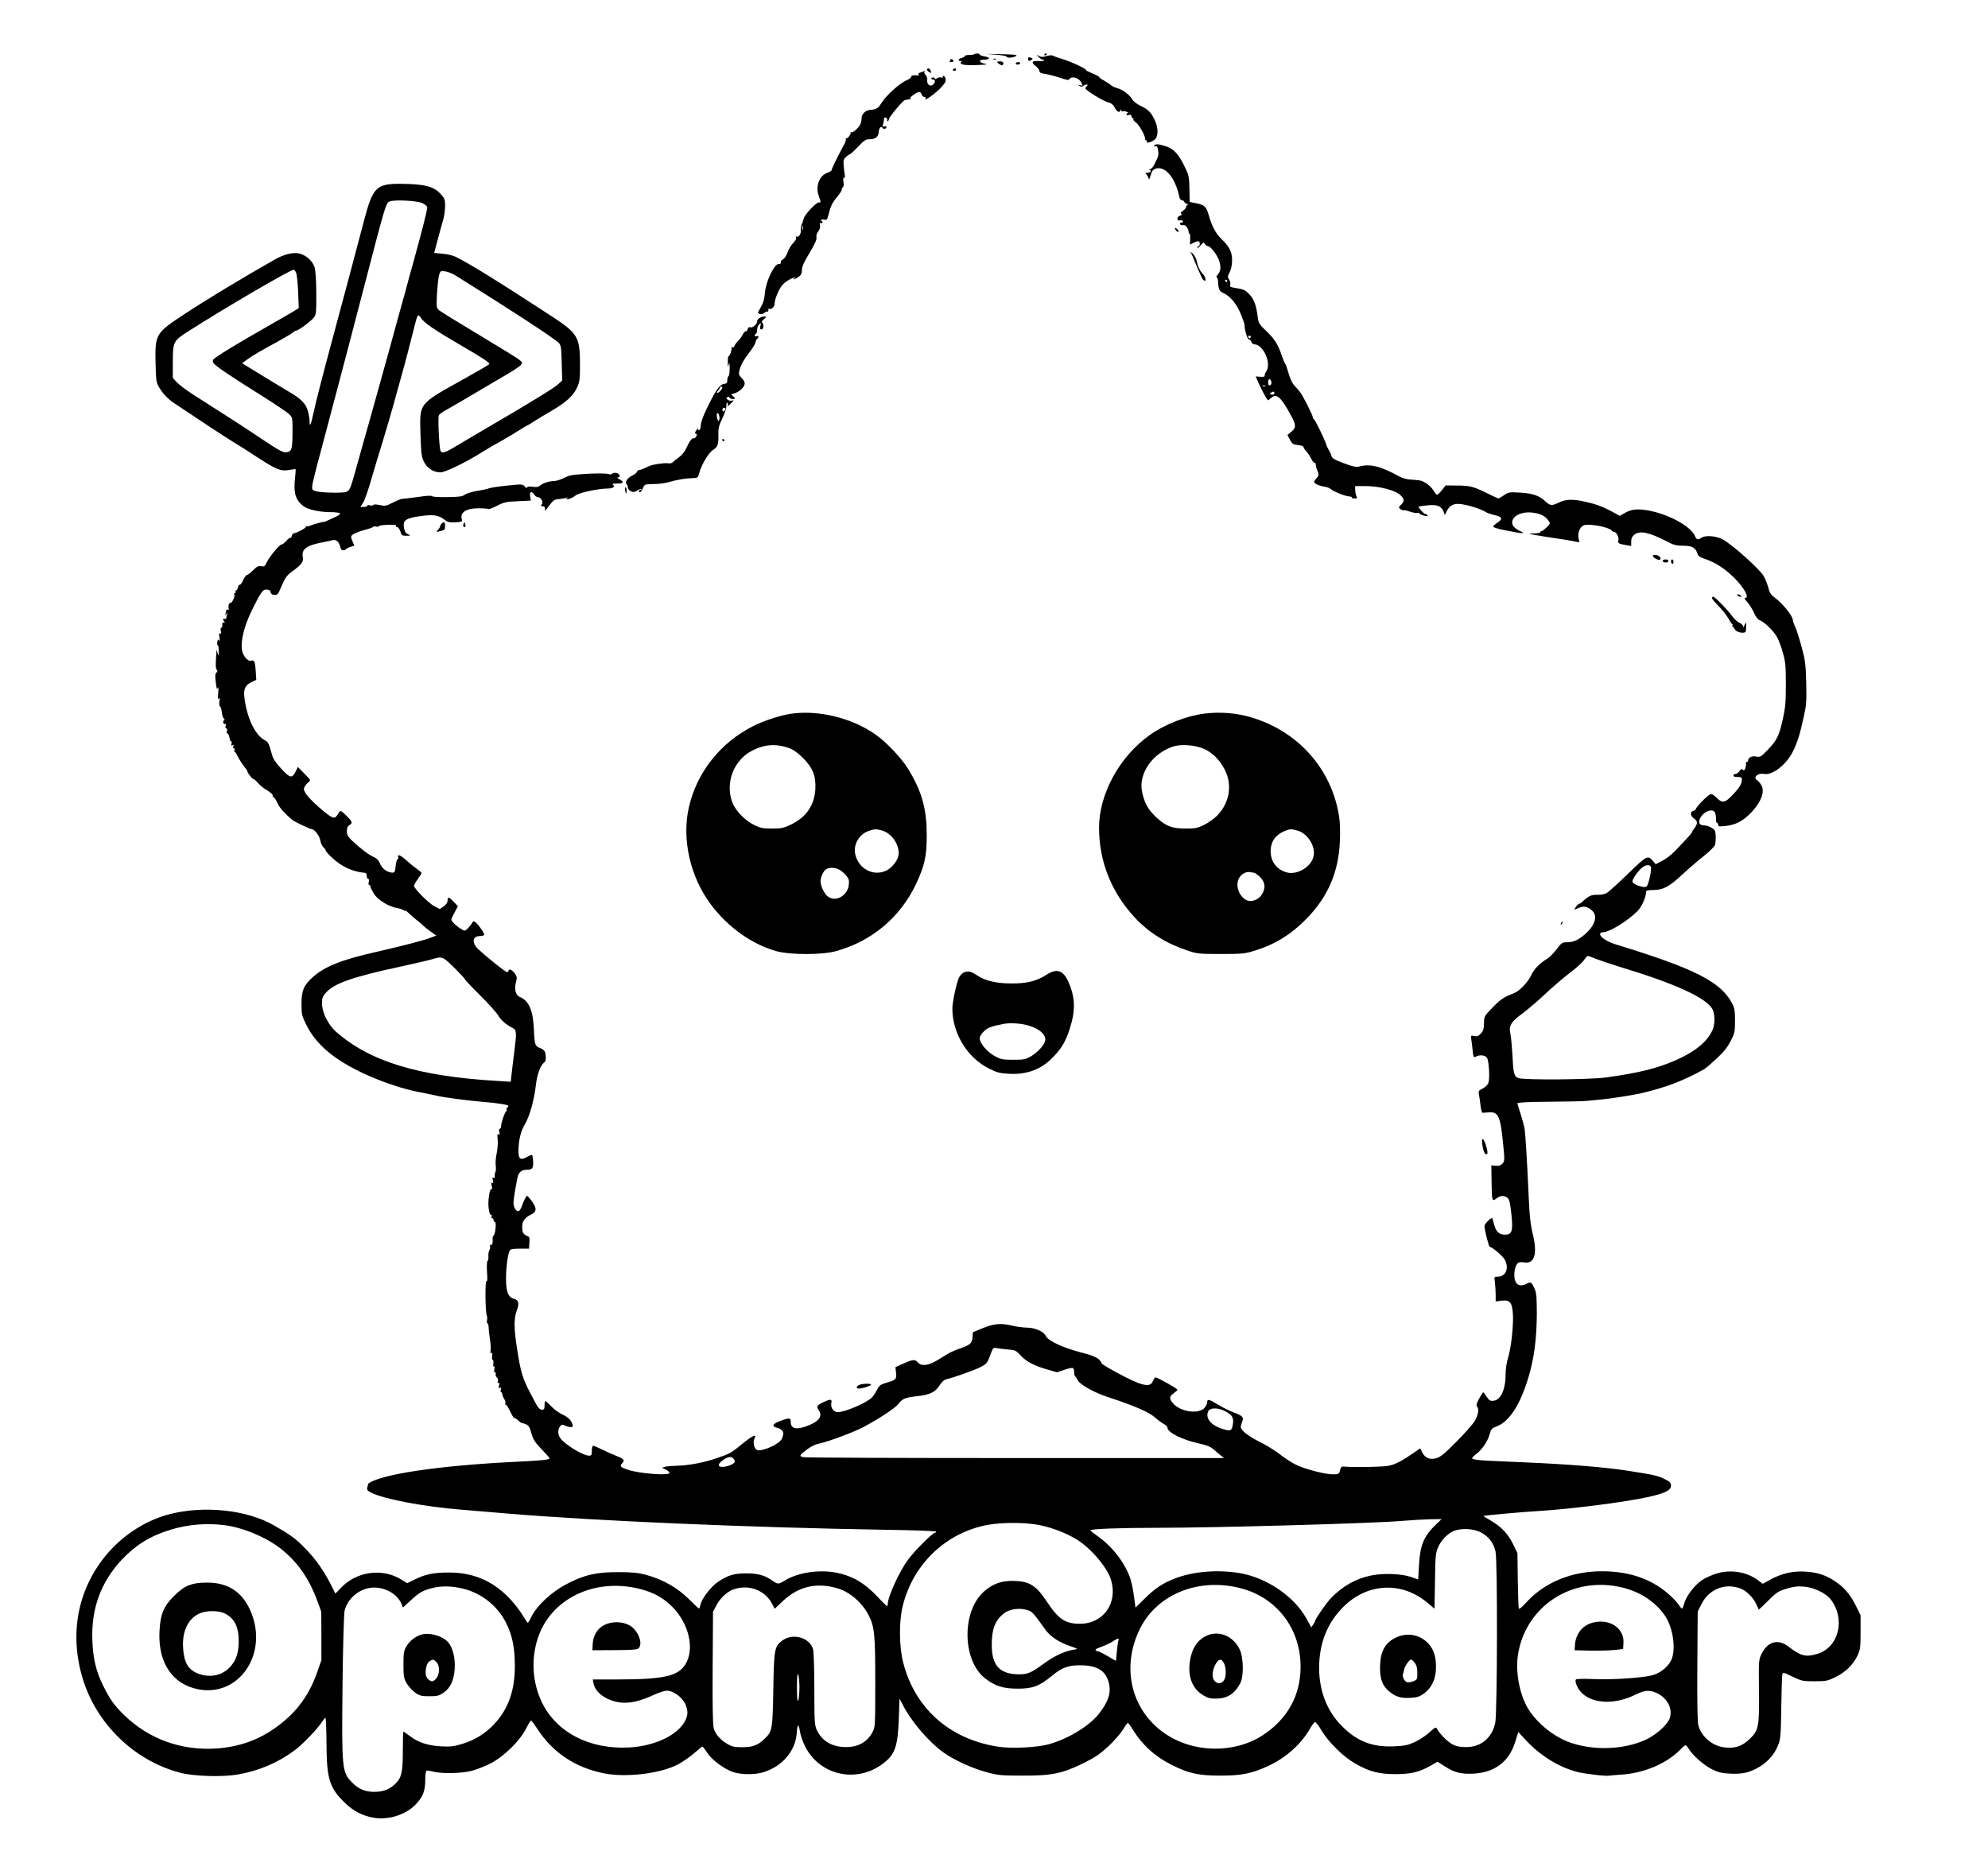 <?xml version="1.0" standalone="no"?>
<!DOCTYPE svg PUBLIC "-//W3C//DTD SVG 20010904//EN"
 "http://www.w3.org/TR/2001/REC-SVG-20010904/DTD/svg10.dtd">
<svg version="1.0" xmlns="http://www.w3.org/2000/svg"
 width="1599pt" height="1489pt" viewBox="0 0 1599 1489"
 preserveAspectRatio="xMidYMid meet">

<g transform="translate(0,1489) scale(0.1,-0.1)"
fill="#000000" stroke="none">
<path d="M7837 14454 c-3 -3 -22 -6 -41 -6 -20 0 -36 -4 -36 -9 0 -5 -11 -11
-25 -15 -29 -7 -34 -24 -7 -25 10 0 12 -3 5 -6 -10 -4 -10 -7 0 -17 8 -8 40
-11 97 -10 108 3 122 5 86 13 -44 9 -45 31 -2 31 50 0 55 18 6 26 -22 4 -40
10 -40 15 0 10 -33 12 -43 3z"/>
<path d="M7999 14451 c59 -4 96 -11 98 -18 4 -12 60 -7 76 7 11 10 -3 11 -143
15 -112 2 -115 2 -31 -4z"/>
<path d="M8400 14449 c0 -5 5 -7 10 -4 6 3 10 8 10 11 0 2 -4 4 -10 4 -5 0
-10 -5 -10 -11z"/>
<path d="M8354 14431 c11 -11 26 -21 34 -21 9 0 12 -3 8 -7 -4 -4 -24 -6 -45
-4 -51 3 -59 -12 -21 -40 16 -13 30 -30 30 -40 0 -12 12 -19 48 -24 26 -4 78
-17 116 -30 60 -20 71 -22 80 -9 18 24 74 7 92 -28 15 -29 15 -30 -8 -23 -21
5 -21 5 -5 -6 14 -8 22 -8 30 0 6 6 18 11 26 11 12 0 12 -3 3 -12 -7 -7 -12
-15 -12 -19 0 -14 142 -102 180 -111 28 -7 43 -19 56 -44 19 -35 38 -44 47
-21 4 9 6 9 6 -1 1 -7 5 -11 10 -8 5 4 20 2 33 -3 12 -6 17 -10 11 -10 -7 -1
-13 -6 -13 -12 0 -6 9 -8 20 -4 14 5 20 2 20 -9 0 -9 5 -16 11 -16 5 0 8 -4 5
-9 -3 -5 5 -16 19 -25 25 -17 75 -103 75 -131 0 -8 5 -15 11 -15 5 0 7 -5 4
-10 -12 -19 49 1 68 22 26 30 22 99 -9 160 -30 59 -50 78 -115 109 -26 13 -54
35 -63 51 -22 37 -76 77 -120 89 -19 5 -41 15 -48 22 -7 7 -32 24 -55 37 -24
13 -43 27 -43 31 0 4 -25 17 -55 29 -31 13 -54 25 -51 27 8 8 -125 70 -189 88
-33 10 -64 21 -70 24 -12 9 -31 8 -69 -3 -20 -6 -36 -5 -50 4 -21 13 -21 13
-2 -9z"/>
<path d="M8270 14415 c0 -17 9 -19 28 -6 11 7 10 10 -3 15 -23 9 -25 8 -25 -9z"/>
<path d="M7645 14411 c3 -5 -1 -12 -7 -14 -7 -3 -3 -6 10 -6 25 -1 30 14 6 23
-8 3 -13 2 -9 -3z"/>
<path d="M7988 14413 c6 -2 18 -2 25 0 6 3 1 5 -13 5 -14 0 -19 -2 -12 -5z"/>
<path d="M8020 14393 c0 -9 34 -32 41 -28 19 12 9 33 -16 31 -14 0 -25 -2 -25
-3z"/>
<path d="M8170 14380 c0 -5 6 -10 14 -10 8 0 18 5 21 10 3 6 -3 10 -14 10 -12
0 -21 -4 -21 -10z"/>
<path d="M7456 14332 c-2 -4 4 -13 15 -20 21 -13 22 -12 13 12 -7 17 -20 21
-28 8z"/>
<path d="M7665 14330 c-3 -5 1 -10 9 -10 9 0 16 5 16 10 0 6 -4 10 -9 10 -6 0
-13 -4 -16 -10z"/>
<path d="M7406 14308 c-20 -7 -25 -13 -15 -19 8 -4 -2 -6 -24 -5 -26 2 -37 -1
-37 -10 0 -8 -16 -21 -36 -29 -58 -24 -166 -122 -206 -186 -24 -40 -41 -50
-89 -53 -38 -3 -69 -33 -69 -68 0 -16 -5 -39 -12 -51 -15 -29 -60 -67 -70 -61
-5 3 -7 2 -6 -3 5 -13 -28 -53 -37 -45 -5 4 -5 2 -2 -4 3 -6 -1 -24 -10 -40
-50 -91 -103 -199 -103 -210 0 -7 -16 -18 -35 -24 -63 -21 -97 -106 -71 -181
19 -53 20 -62 4 -57 -18 6 -116 -97 -123 -129 -4 -15 -11 -37 -17 -49 -5 -12
-8 -32 -7 -46 4 -28 -18 -61 -34 -51 -6 4 -8 0 -4 -9 3 -10 -6 -26 -23 -43
-16 -15 -37 -50 -46 -76 -10 -28 -26 -51 -36 -55 -10 -3 -18 -14 -18 -24 0
-12 -5 -17 -13 -14 -33 12 -105 -131 -114 -228 -4 -53 -14 -85 -34 -120 -27
-46 -27 -47 -8 -53 12 -4 27 -1 38 9 10 9 21 13 24 9 4 -3 7 2 7 12 0 10 3 15
6 12 13 -13 44 14 44 38 0 39 37 126 67 157 28 30 92 63 101 53 3 -3 -1 -5 -8
-5 -7 0 -11 -3 -7 -6 3 -3 20 4 36 16 25 17 31 29 31 58 0 27 16 63 61 137 43
72 59 107 56 125 -3 15 2 34 15 49 12 17 17 33 13 49 -3 14 -2 21 4 18 5 -4
12 -2 16 4 3 5 1 10 -5 10 -6 0 -9 4 -6 9 3 5 15 7 26 4 12 -3 22 0 24 8 3 8
12 39 20 70 10 36 30 72 56 101 22 26 40 53 40 61 0 9 5 19 10 22 6 4 8 21 4
41 -4 22 -2 34 5 34 7 0 9 9 6 23 -3 12 -7 45 -9 73 -4 45 -1 54 20 73 13 11
27 21 31 21 4 0 33 27 65 60 50 53 61 60 96 60 43 0 68 20 70 59 1 32 20 51
31 32 5 -7 14 -10 20 -7 17 11 13 26 -6 19 -13 -5 -15 -2 -10 18 4 13 7 32 7
41 0 12 5 15 16 11 8 -3 13 -12 10 -20 -3 -8 -1 -11 4 -8 6 3 10 11 10 17 0
15 108 145 126 152 9 3 25 6 37 7 12 0 16 3 9 6 -14 5 50 53 72 53 8 0 16 -9
19 -20 3 -11 13 -20 22 -20 9 0 13 -4 10 -10 -22 -36 86 42 133 96 25 28 32
43 27 61 -3 13 -10 23 -16 23 -6 0 -8 -4 -5 -9 4 -5 -3 -7 -14 -4 -11 3 -27 0
-35 -7 -8 -7 -15 -8 -15 -3 0 5 -7 10 -15 10 -8 0 -15 -4 -15 -9 0 -4 7 -8 15
-8 20 0 19 -24 -1 -41 -23 -19 -50 1 -46 35 2 14 -4 33 -12 42 -9 8 -14 20
-11 25 4 5 5 9 3 8 -2 0 -16 -5 -32 -11z m-949 -1265 c-3 -10 -5 -4 -5 12 0
17 2 24 5 18 2 -7 2 -21 0 -30z"/>
<path d="M9284 13718 c-5 -7 -2 -9 9 -5 12 4 17 -3 22 -33 4 -21 2 -46 -3 -56
-5 -11 -17 -36 -27 -56 -10 -21 -25 -38 -34 -39 -11 0 -12 -2 -3 -6 18 -7 4
-23 -21 -23 -13 0 -17 -3 -11 -8 6 -4 14 -16 19 -27 l8 -20 7 20 c4 11 10 30
15 42 4 13 19 24 36 28 76 17 153 -78 184 -227 3 -16 12 -28 21 -28 8 0 17 -7
20 -15 4 -8 14 -15 23 -16 10 0 11 -2 4 -6 -7 -2 -13 -11 -13 -19 0 -7 -12
-21 -26 -30 -17 -12 -21 -19 -13 -24 8 -5 5 -10 -10 -15 -27 -8 -29 -45 -2
-38 10 3 22 0 25 -6 4 -6 0 -11 -8 -11 -9 0 -16 -4 -16 -10 0 -9 15 -14 34
-11 12 2 35 -31 36 -51 0 -10 3 -18 8 -18 4 0 6 -20 5 -44 l-2 -44 27 14 c37
19 52 18 52 -6 0 -11 -4 -20 -10 -20 -5 0 -10 -6 -10 -12 1 -7 12 1 26 17 22
27 26 28 35 13 5 -10 16 -18 24 -18 23 0 82 -79 94 -127 13 -48 8 -78 -17
-105 -8 -10 -11 -18 -6 -18 5 0 10 -15 11 -32 3 -67 9 -80 44 -96 54 -25 104
-85 138 -166 17 -41 31 -81 31 -90 0 -40 23 -116 35 -116 8 0 17 -9 20 -20 3
-11 14 -20 24 -20 72 0 140 -154 96 -217 -9 -12 -14 -28 -13 -34 2 -9 -9 -12
-35 -10 l-37 3 25 -58 c21 -47 57 -115 72 -133 2 -3 14 6 27 18 42 39 78 8
153 -129 49 -89 50 -109 11 -142 l-33 -27 20 -38 c18 -34 25 -39 65 -43 25 -3
44 -9 44 -15 -1 -5 8 -19 19 -31 11 -11 30 -39 42 -62 12 -23 25 -39 29 -35 3
3 7 0 8 -8 2 -24 5 -33 17 -63 10 -25 9 -32 -9 -51 -11 -12 -20 -26 -20 -31 0
-14 37 -31 82 -39 21 -3 43 -11 50 -18 19 -19 115 -58 147 -60 16 -1 27 -5 24
-9 -2 -5 7 -8 22 -8 22 0 24 3 15 19 -5 11 -10 33 -10 50 l0 31 79 0 c116 0
246 -34 286 -74 31 -31 32 -48 7 -73 -24 -24 -25 -26 -7 -39 10 -7 21 -11 25
-9 5 3 27 -2 51 -11 24 -8 52 -13 62 -10 9 2 15 1 13 -3 -3 -4 13 -12 35 -18
33 -9 37 -8 28 4 -7 7 -14 11 -17 9 -4 -5 -52 47 -52 57 0 3 32 8 70 12 80 8
113 -5 131 -52 l10 -26 17 34 c23 45 56 61 112 54 58 -7 163 -40 195 -61 13
-9 48 -21 77 -28 62 -13 68 -31 21 -61 -18 -11 -32 -25 -33 -31 0 -6 39 -19
88 -28 158 -32 183 -33 119 -3 -113 54 -37 158 104 144 66 -7 104 -25 132 -63
18 -24 18 -25 -14 -57 -18 -17 -36 -31 -41 -30 -4 2 -8 -2 -8 -7 0 -6 -21 -10
-47 -11 -27 0 -43 -2 -38 -5 8 -3 220 -37 305 -49 14 -2 40 -7 59 -11 l34 -7
-7 36 c-8 45 14 94 48 103 48 12 196 -17 217 -42 6 -8 17 -14 24 -14 17 0 39
-45 32 -69 -5 -22 1 -25 66 -37 l37 -6 0 35 c0 27 7 41 27 57 44 34 119 18
267 -59 49 -26 71 -31 126 -31 71 0 99 -16 114 -67 4 -14 21 -26 44 -34 81
-26 141 -61 214 -123 98 -85 169 -196 124 -196 -9 0 -2 -12 17 -32 16 -18 41
-57 54 -86 15 -34 31 -56 48 -62 37 -14 111 -86 138 -135 13 -23 35 -80 47
-126 21 -73 24 -107 24 -254 0 -140 -4 -188 -23 -273 -30 -138 -48 -176 -120
-251 -58 -60 -63 -63 -96 -57 -35 7 -65 -8 -65 -33 0 -6 -5 -11 -11 -11 -6 0
-9 -6 -6 -12 2 -7 0 -24 -5 -37 -6 -19 -11 -22 -20 -13 -9 9 -16 6 -27 -11 -9
-12 -22 -22 -30 -22 -8 0 -16 -6 -18 -12 -3 -9 7 -13 31 -13 29 0 36 -4 36
-19 0 -36 -17 -65 -72 -123 -63 -68 -85 -72 -132 -25 -24 25 -38 32 -52 26
-22 -8 -114 -103 -114 -117 0 -5 -9 -12 -20 -15 -28 -7 -25 -41 5 -61 30 -20
31 -42 5 -76 -11 -14 -20 -28 -20 -33 0 -7 -37 -48 -137 -152 -28 -30 -75 -66
-104 -80 l-52 -27 -21 25 c-43 50 -48 47 -203 -103 -79 -77 -157 -147 -172
-155 -16 -8 -46 -14 -67 -13 -57 1 -75 -7 -130 -59 -7 -7 -17 -13 -22 -13 -5
0 -17 -11 -26 -24 l-16 -25 37 15 c42 18 69 13 106 -19 54 -45 25 -130 -70
-205 -49 -39 -83 -52 -132 -52 -35 0 -43 -5 -80 -55 -23 -30 -54 -63 -69 -72
-69 -43 -112 -86 -135 -136 -28 -59 -95 -130 -141 -147 -80 -31 -106 -48 -170
-114 -68 -70 -69 -72 -70 -128 -1 -45 -6 -62 -26 -83 -19 -20 -30 -24 -53 -19
-27 6 -28 5 -23 -28 3 -18 8 -59 11 -90 6 -53 8 -57 25 -48 33 18 78 12 91
-11 16 -31 23 -169 10 -202 -6 -15 -26 -34 -46 -44 -33 -16 -35 -19 -29 -52 4
-20 10 -61 13 -91 5 -36 11 -54 19 -52 7 1 31 3 54 4 71 3 87 -35 109 -264 12
-120 11 -129 -6 -148 -13 -15 -29 -20 -54 -18 l-36 3 2 -129 c2 -158 4 -164
39 -137 31 24 61 26 88 6 15 -12 22 -37 31 -120 17 -150 8 -179 -56 -177 -41
1 -67 26 -80 76 -6 23 -13 47 -15 54 -5 16 -64 -42 -64 -61 0 -31 35 -167 42
-167 19 0 104 -73 121 -103 37 -68 9 -137 -56 -137 -30 0 -30 0 -23 -46 3 -26
6 -71 6 -100 l0 -53 48 6 c68 8 85 -14 91 -115 4 -95 -15 -268 -40 -347 -11
-34 -19 -90 -19 -130 0 -123 -39 -207 -97 -213 -27 -3 -36 2 -55 32 -13 20
-25 36 -28 36 -3 0 -18 -23 -33 -51 -20 -37 -25 -55 -18 -62 20 -20 11 -72
-20 -122 -17 -27 -84 -102 -148 -166 -89 -90 -125 -120 -157 -129 -52 -16 -92
1 -115 47 l-16 32 -49 -34 c-97 -67 -150 -95 -204 -106 -48 -10 -274 -14 -354
-7 -26 3 -31 -1 -38 -30 -8 -31 -11 -32 -57 -32 -67 0 -230 43 -303 80 -33 17
-92 55 -129 85 -38 29 -106 71 -151 93 -95 47 -158 95 -158 122 0 11 5 30 11
44 16 34 3 48 -69 74 -31 12 -87 39 -124 62 -75 45 -88 48 -88 21 0 -10 -9
-30 -20 -44 -44 -56 -195 -36 -255 34 -32 39 -32 54 5 81 17 12 30 25 30 29 0
9 -161 99 -176 99 -5 0 -15 -13 -21 -30 -21 -56 -90 -40 -286 66 -67 36 -124
70 -126 76 -14 39 -51 59 -164 88 -145 37 -267 94 -285 132 -17 37 -86 68
-153 68 -30 1 -81 7 -114 15 -93 23 -149 18 -240 -19 l-80 -33 -3 -41 c-4 -49
-18 -61 -107 -92 -32 -11 -72 -29 -89 -39 -17 -10 -58 -35 -90 -55 -70 -42
-126 -48 -153 -16 -23 27 -42 25 -117 -9 l-64 -29 5 -44 c6 -52 -1 -60 -77
-81 -47 -14 -58 -22 -74 -54 -11 -21 -29 -49 -40 -62 -39 -43 -215 -120 -278
-121 -32 0 -58 36 -52 70 8 36 -3 38 -62 11 -52 -24 -59 -35 -40 -63 37 -52 2
-96 -103 -133 -81 -28 -121 -16 -121 37 0 34 -11 35 -85 7 -60 -22 -71 -43
-28 -54 53 -13 65 -38 41 -90 -18 -41 -156 -103 -197 -90 -25 8 -38 64 -22 94
21 39 -15 24 -95 -41 -93 -76 -102 -82 -209 -118 -99 -35 -231 -60 -324 -61
-36 -1 -77 -4 -91 -8 l-25 -7 33 -18 c18 -9 30 -21 27 -26 -13 -22 -245 -3
-333 26 -62 21 -69 29 -48 53 24 26 17 34 -51 61 -32 13 -84 36 -115 52 -32
15 -62 28 -68 28 -5 0 -10 -18 -10 -40 0 -35 -3 -40 -22 -40 -50 1 -196 90
-232 142 -20 28 -21 68 -2 93 12 17 17 18 40 7 15 -7 36 -12 47 -12 16 0 19 4
13 23 -10 34 -34 56 -82 79 -24 11 -64 39 -87 64 -24 24 -46 44 -49 44 -3 0
-6 -16 -6 -35 0 -28 -4 -35 -19 -35 -25 0 -31 9 -95 132 -63 120 -78 168 -108
363 -25 157 -25 240 -2 301 22 59 16 86 -22 96 -47 12 -64 56 -64 164 0 90 15
199 30 225 7 10 29 14 82 14 l73 0 3 48 c3 42 1 48 -21 56 -28 11 -37 29 -37
75 0 41 23 72 68 94 49 23 52 50 11 107 -18 25 -36 45 -40 45 -7 0 -32 -50
-43 -87 -4 -11 -13 -26 -20 -33 -19 -15 -46 23 -46 65 0 26 20 148 35 212 8
33 33 53 68 53 50 0 58 11 55 68 -2 29 -6 52 -11 52 -4 0 -24 -9 -44 -20 -47
-25 -63 -13 -63 49 0 84 19 164 50 214 38 61 76 194 90 317 10 90 39 166 70
185 11 7 13 48 4 81 -3 12 -20 26 -39 33 -41 14 -45 25 -50 138 -6 163 -39
242 -114 273 -34 14 -47 64 -30 123 9 32 7 42 -11 67 -21 29 -50 41 -50 20 0
-5 -6 -10 -12 -10 -13 0 -161 119 -231 184 -55 53 -48 106 14 106 15 0 30 4
33 9 6 9 -40 77 -68 101 -16 12 -19 12 -29 -5 -6 -11 -21 -30 -34 -43 -23 -23
-24 -23 -54 -5 -37 21 -79 62 -79 76 0 5 12 31 27 58 l26 49 -33 35 c-40 41
-50 43 -50 11 0 -16 -11 -32 -31 -47 l-32 -22 -44 23 c-46 25 -163 142 -163
164 0 7 14 32 30 54 17 23 30 45 30 49 0 5 -17 19 -37 33 -20 14 -57 44 -82
67 -46 42 -78 56 -68 29 3 -8 1 -16 -5 -18 -6 -2 -13 -27 -16 -56 -4 -43 -8
-52 -24 -52 -41 0 -83 30 -100 70 -12 29 -27 45 -51 55 -37 15 -112 72 -176
133 -33 32 -41 46 -41 75 0 26 6 41 20 49 29 18 25 29 -26 78 -37 37 -47 42
-54 30 -28 -48 -37 -54 -61 -43 -40 18 -178 141 -205 183 -22 33 -24 41 -13
62 7 13 21 29 32 37 18 13 16 16 -34 67 l-53 54 -16 -32 c-30 -62 -45 -60
-116 16 -43 46 -67 81 -75 110 -27 97 -31 107 -59 121 -79 41 -146 183 -165
350 -7 63 9 94 58 118 l38 18 -4 68 c-5 79 -12 94 -36 86 -28 -8 -68 39 -75
88 -11 74 18 190 79 316 74 151 90 172 123 168 15 -2 27 -8 27 -13 0 -19 15
-31 36 -30 22 1 26 6 49 61 31 73 47 97 85 124 84 62 97 79 90 122 -11 63 34
94 174 119 26 5 55 11 67 15 26 8 53 -16 61 -56 4 -19 11 -27 24 -26 10 1 19
4 19 7 0 3 16 12 35 19 l35 12 -16 37 c-14 35 -14 38 5 53 11 9 52 24 90 35
39 10 71 21 71 25 0 4 12 6 26 3 14 -3 23 -1 21 3 -3 5 29 9 70 11 50 2 73 -1
68 -8 -3 -5 0 -10 9 -10 8 0 20 -16 26 -35 10 -32 15 -35 48 -35 36 0 37 1 12
13 -18 9 -27 24 -31 52 -10 61 15 78 147 95 98 12 134 5 188 -37 17 -14 36
-17 80 -15 51 4 56 6 51 23 -18 57 34 91 137 90 38 0 73 -3 77 -6 5 -2 36 9
70 27 54 28 73 32 166 36 l105 5 -6 33 c-7 39 13 47 34 14 7 -11 20 -20 30
-20 24 0 45 -43 29 -59 -11 -11 -10 -12 16 -15 6 -1 11 -10 10 -21 -1 -17 3
-15 20 9 49 65 53 68 93 71 21 2 48 6 59 10 16 6 17 5 5 -4 -12 -9 -9 -10 15
-5 17 4 40 16 53 27 23 22 179 56 259 57 44 0 65 16 42 31 -9 6 3 9 34 9 53 0
60 12 20 34 -20 11 -23 15 -11 16 23 0 13 27 -13 35 -11 4 -26 1 -34 -5 -8 -6
-19 -9 -26 -5 -13 8 -111 9 -214 1 -95 -7 -103 -9 -155 -34 -25 -12 -59 -22
-76 -22 -38 0 -94 -19 -113 -38 -10 -10 -27 -12 -58 -8 -29 4 -43 2 -43 -6 0
-7 -8 -3 -19 8 -18 20 -23 20 -137 8 -66 -6 -132 -16 -149 -22 -16 -6 -63 -16
-102 -22 -40 -7 -83 -20 -95 -30 -19 -14 -45 -18 -140 -19 -64 -1 -119 2 -122
7 -3 5 -31 5 -63 1 -32 -5 -83 -11 -113 -15 -30 -3 -62 -7 -71 -8 -9 -1 -41
-15 -73 -31 -51 -26 -60 -27 -101 -18 -29 6 -48 7 -51 1 -4 -5 -17 -7 -31 -3
-14 3 -22 2 -19 -3 3 -5 -8 -9 -25 -10 l-30 -1 22 36 c12 19 41 101 64 182 23
80 66 223 95 316 29 94 67 224 85 290 18 66 48 172 65 235 30 105 68 252 106
404 22 89 27 94 52 55 23 -36 106 -93 317 -216 176 -102 237 -142 230 -152 -2
-5 -91 -57 -197 -116 -378 -211 -363 -192 -356 -450 5 -153 8 -179 28 -220 25
-52 77 -85 133 -85 36 0 187 72 312 149 75 47 98 60 190 111 33 19 90 53 128
77 37 24 70 43 72 43 3 0 28 15 55 33 27 17 88 55 136 82 114 66 176 122 205
187 22 48 24 66 24 193 -1 214 -19 243 -222 377 -434 283 -661 424 -778 482
-22 11 -70 22 -107 25 l-66 6 28 105 c16 58 35 130 44 160 9 30 16 81 16 112
0 52 -3 62 -36 97 -54 61 -128 80 -314 82 -205 2 -231 -24 -304 -303 -63 -241
-145 -547 -250 -938 -78 -289 -138 -522 -156 -608 -19 -92 -30 -113 -30 -60 0
19 -7 57 -15 86 -17 57 -54 94 -152 151 -67 40 -268 162 -332 202 l-44 27 47
34 c50 35 100 64 256 149 52 29 101 58 108 66 7 7 18 13 24 13 18 0 127 81
145 109 16 22 18 48 17 191 0 92 -6 183 -13 207 -14 50 -65 98 -121 113 -48
13 -126 -5 -200 -48 -251 -142 -557 -327 -728 -440 -231 -152 -236 -161 -231
-394 4 -145 5 -155 31 -198 26 -45 71 -92 118 -123 206 -138 411 -273 475
-312 44 -26 130 -81 191 -121 152 -100 192 -117 258 -105 28 5 52 8 54 6 1 -1
-1 -33 -5 -71 -14 -120 4 -178 69 -227 35 -26 129 -47 215 -47 39 0 75 -4 78
-10 3 -5 -11 -17 -32 -26 -21 -9 -50 -23 -65 -30 -15 -8 -30 -14 -35 -13 -4 1
-10 0 -13 -1 -3 -1 -13 -3 -22 -6 -31 -7 -42 -11 -68 -21 -14 -6 -28 -9 -32
-6 -5 2 -8 0 -8 -6 0 -10 -78 -51 -97 -51 -6 0 -13 -10 -16 -22 -4 -12 -9 -19
-13 -16 -3 4 -17 -6 -31 -23 -14 -16 -31 -29 -38 -29 -17 0 -99 -99 -121 -146
-14 -30 -20 -34 -43 -29 -22 5 -34 -1 -65 -32 -21 -21 -43 -38 -49 -38 -7 0
-21 -19 -32 -43 -11 -24 -24 -40 -27 -36 -4 3 -10 -5 -14 -20 -3 -14 -10 -26
-16 -26 -5 0 -6 -4 -3 -10 3 -5 1 -10 -5 -10 -6 0 -9 -4 -6 -9 9 -14 -15 -71
-30 -71 -13 0 -19 -18 -15 -49 2 -7 -2 -10 -8 -6 -6 3 -11 2 -11 -4 0 -5 -3
-18 -6 -28 -5 -15 -4 -16 6 -3 10 13 11 12 6 -3 -3 -10 -6 -23 -6 -28 0 -5 -3
-8 -7 -8 -20 3 -24 -2 -13 -17 11 -12 11 -15 -1 -12 -9 2 -13 -4 -11 -19 2
-13 -2 -23 -8 -23 -6 0 -8 -10 -4 -26 5 -20 4 -25 -5 -20 -9 6 -11 -2 -6 -31
4 -25 3 -33 -3 -25 -7 11 -11 8 -14 -12 -3 -14 -1 -26 3 -26 5 0 8 -21 8 -47
-1 -43 -2 -45 -9 -18 l-8 30 -2 -30 c-7 -94 -6 -121 3 -133 8 -10 7 -16 -2
-22 -10 -6 -12 -24 -6 -76 6 -53 10 -64 16 -49 6 13 8 -1 4 -40 -4 -45 -2 -56
6 -45 8 11 9 6 4 -22 -3 -20 -1 -38 4 -40 5 -1 12 -23 15 -47 2 -24 10 -47 16
-51 8 -5 9 -10 2 -14 -6 -4 -9 -13 -6 -21 4 -8 11 -12 16 -9 6 4 8 -2 3 -15
-4 -13 -2 -21 5 -21 7 0 9 -8 5 -20 -4 -11 -2 -20 4 -20 5 0 13 -16 17 -35 3
-19 10 -33 14 -30 5 3 6 -5 2 -17 -4 -16 -2 -19 8 -13 10 6 12 4 7 -8 -4 -10
-2 -17 4 -17 6 0 9 -7 5 -15 -3 -8 -2 -15 2 -15 4 0 13 -12 20 -27 11 -26 47
-80 72 -110 5 -7 10 -15 10 -19 0 -11 42 -65 47 -60 2 2 20 -12 38 -33 19 -20
46 -43 61 -51 31 -16 69 -50 57 -50 -5 0 -1 -6 8 -13 10 -7 24 -31 33 -52 15
-34 59 -83 120 -133 18 -14 140 -72 153 -72 22 0 63 -54 69 -90 4 -21 15 -47
25 -56 11 -9 19 -21 19 -27 0 -5 23 -31 52 -58 77 -72 165 -112 266 -121 6 -1
12 -12 12 -25 0 -12 5 -23 11 -23 7 0 9 -10 5 -25 -4 -14 -2 -25 4 -25 5 0 10
-6 10 -13 0 -7 13 -33 28 -58 32 -49 117 -102 187 -114 22 -4 46 -12 52 -18 7
-5 13 -6 13 -3 0 4 13 -6 29 -21 15 -15 43 -39 61 -53 19 -14 41 -33 50 -43 9
-9 37 -32 63 -50 l46 -33 -47 -18 c-61 -23 -223 -65 -442 -115 -278 -63 -413
-118 -508 -205 -70 -64 -87 -105 -87 -212 0 -84 3 -95 37 -165 76 -154 209
-270 430 -379 160 -78 353 -144 498 -169 36 -7 92 -18 125 -26 59 -14 242 -38
380 -50 103 -8 184 -21 192 -29 4 -4 1 -11 -6 -15 -8 -5 -10 -14 -6 -22 5 -8
4 -11 0 -6 -9 7 -45 -93 -45 -125 0 -10 -5 -18 -10 -18 -6 0 -8 -11 -4 -26 5
-21 4 -25 -6 -19 -10 6 -12 -2 -7 -41 3 -26 -1 -77 -8 -112 -8 -35 -11 -79 -8
-97 3 -19 2 -42 -2 -52 -5 -10 -7 -26 -6 -37 2 -12 -1 -16 -10 -11 -9 6 -10 1
-5 -19 5 -20 3 -26 -5 -21 -8 6 -9 -2 -4 -25 5 -21 4 -30 -3 -26 -10 6 -23
-54 -24 -114 0 -49 12 -101 23 -94 5 3 6 -2 3 -10 -3 -9 -1 -16 5 -16 6 0 11
-7 11 -15 0 -8 5 -15 11 -15 13 0 3 -101 -11 -110 -5 -3 -8 -12 -8 -20 3 -39
-3 -61 -13 -54 -6 4 -9 -1 -8 -12 2 -11 -1 -26 -6 -34 -5 -8 -8 -29 -7 -46 2
-18 -2 -35 -7 -38 -5 -4 -7 -41 -4 -88 4 -55 3 -79 -4 -75 -13 8 -10 -246 2
-276 4 -9 5 -26 2 -37 -3 -11 -1 -23 4 -26 5 -3 9 -17 9 -32 0 -15 4 -56 10
-92 6 -36 9 -78 6 -93 -4 -19 -2 -26 5 -21 8 5 10 -3 7 -25 -2 -17 0 -31 5
-31 5 0 7 -13 5 -29 -3 -18 0 -27 5 -24 6 4 7 -4 3 -21 -4 -16 -2 -26 5 -26 6
0 9 -6 6 -14 -3 -8 1 -20 9 -27 9 -7 12 -20 8 -32 -4 -13 -2 -17 5 -12 8 5 10
-1 5 -21 -5 -21 -4 -25 6 -19 10 6 12 3 8 -13 -4 -12 -2 -22 3 -22 5 0 9 -7 9
-15 0 -9 7 -27 16 -40 9 -13 12 -30 8 -37 -4 -7 -4 -10 1 -6 4 4 21 -20 37
-53 16 -34 31 -59 34 -56 3 3 17 -6 31 -19 14 -13 28 -23 32 -22 3 1 18 -4 32
-10 20 -8 30 -23 43 -72 15 -52 28 -72 82 -128 35 -36 64 -69 64 -73 0 -12
-59 -18 -285 -29 -605 -30 -1070 -99 -1172 -174 -1 0 -4 -13 -8 -28 -6 -24 -2
-29 32 -46 99 -51 421 -112 718 -136 105 -9 271 -23 370 -31 693 -59 1950
-113 3038 -131 229 -3 417 -10 417 -15 0 -5 -4 -9 -10 -9 -18 0 -163 -144
-216 -216 -71 -96 -164 -300 -164 -360 0 -8 -3 -14 -6 -14 -3 0 -40 36 -81 80
-91 96 -177 151 -288 180 -147 40 -342 16 -457 -57 -46 -28 -52 -28 -89 -3
-65 47 -120 63 -214 63 -102 0 -146 -13 -230 -68 -58 -39 -132 -136 -142 -187
-3 -15 -8 -28 -11 -28 -3 0 -36 31 -74 69 -97 98 -214 165 -355 203 -61 16
-109 21 -218 21 -179 1 -276 -22 -418 -96 -121 -63 -238 -172 -283 -263 -24
-50 -29 -55 -38 -39 -157 267 -358 395 -623 395 -124 0 -188 -13 -273 -54
l-65 -32 -54 33 c-149 90 -356 60 -476 -68 -26 -28 -48 -49 -49 -47 -79 169
-152 274 -262 383 -61 61 -111 96 -232 165 -216 124 -561 161 -839 89 -204
-52 -403 -187 -536 -362 -217 -284 -270 -643 -150 -997 120 -351 422 -632 778
-722 111 -28 334 -34 457 -13 171 30 322 94 457 194 67 50 190 178 223 233 10
15 21 28 25 28 5 0 8 -93 9 -208 1 -281 24 -355 147 -474 68 -67 144 -106 234
-121 118 -19 254 23 334 105 59 61 79 108 79 195 0 39 4 75 10 78 5 3 29 0 52
-6 65 -19 231 -16 313 6 38 10 106 36 150 59 105 53 235 180 285 278 19 38 38
68 41 68 3 0 25 -29 49 -65 123 -191 302 -312 534 -360 179 -36 452 -4 597 70
43 23 110 70 153 109 22 20 42 36 45 36 4 0 21 -22 39 -50 38 -58 135 -130
207 -155 65 -22 176 -23 244 -2 153 47 259 171 269 314 2 35 8 63 12 63 4 0
10 -22 14 -49 4 -27 22 -81 41 -119 122 -243 433 -303 645 -125 80 67 101 131
109 343 l6 165 29 -55 c69 -133 207 -293 322 -376 86 -62 235 -130 351 -161
89 -24 115 -27 288 -27 236 -1 321 17 493 102 91 45 130 72 198 135 46 43 98
103 116 133 18 30 36 54 39 54 4 0 22 -24 39 -52 78 -126 180 -219 315 -286
137 -69 217 -86 390 -86 167 0 251 16 380 75 140 63 266 174 337 295 18 32 38
59 44 61 6 2 31 -29 54 -69 58 -96 175 -211 274 -267 111 -63 187 -83 321 -83
123 0 193 17 284 69 l53 31 58 -37 c79 -51 132 -64 232 -59 170 9 285 96 334
252 l26 83 61 -66 c116 -125 265 -217 415 -256 61 -15 236 -36 257 -29 5 1 48
5 95 8 186 12 367 90 477 203 17 18 35 33 40 33 5 0 16 -12 25 -27 31 -53 123
-134 186 -165 52 -26 80 -33 148 -36 100 -5 157 8 236 55 69 41 122 103 150
175 19 48 22 78 25 298 2 135 6 255 8 267 5 22 6 22 83 -15 73 -35 82 -37 177
-37 92 0 105 3 165 32 83 40 145 101 179 172 24 52 26 66 26 192 l0 135 -37
75 c-46 92 -94 149 -168 198 -75 50 -138 71 -235 78 -100 7 -195 -14 -283 -63
l-64 -35 -34 26 c-93 71 -224 92 -340 56 -38 -12 -90 -36 -117 -54 -59 -41
-124 -127 -140 -184 -6 -23 -14 -43 -18 -43 -4 0 -15 12 -24 27 -10 16 -39 48
-64 71 -144 136 -327 202 -560 202 -241 -1 -456 -89 -601 -247 -39 -43 -61
-61 -64 -52 -3 8 -6 111 -8 230 l-3 215 -37 76 c-42 84 -96 139 -183 189 -31
17 -55 33 -53 34 4 4 322 33 448 40 251 15 675 69 866 110 144 31 194 55 194
93 0 22 -8 32 -42 49 -61 32 -90 38 -308 72 -182 28 -461 51 -805 66 -308 13
-362 16 -402 21 -24 3 -43 9 -43 13 0 5 16 21 35 35 46 35 92 103 107 159 11
41 17 48 56 62 104 40 191 177 258 403 44 149 63 298 65 499 0 126 -3 168 -15
198 -25 60 -33 66 -64 49 -63 -33 -102 -6 -102 70 0 47 13 84 34 99 6 4 28 5
48 1 78 -12 104 66 70 213 -23 97 -29 151 -37 328 -10 234 -25 481 -31 525 -3
25 -18 81 -32 125 -15 44 -27 85 -27 90 0 6 94 11 260 12 143 1 278 4 300 7
22 2 74 8 115 11 64 5 252 35 315 49 202 47 339 99 511 194 13 7 58 46 102 87
58 54 88 92 113 142 32 63 34 75 34 163 0 80 -4 102 -23 138 -93 175 -301 280
-931 473 -75 23 -131 59 -131 85 0 8 9 14 20 14 53 0 197 87 281 171 34 34 69
113 69 156 0 9 17 13 58 13 80 1 125 25 229 121 48 45 127 113 174 150 48 38
89 79 93 91 8 30 8 92 0 113 -8 20 -56 45 -87 45 -34 0 -47 17 -36 49 24 63
110 96 125 49 4 -13 7 -35 6 -50 0 -16 4 -28 9 -28 5 0 9 -7 9 -16 0 -13 9
-14 58 -9 81 10 132 35 195 96 90 88 127 182 92 236 -10 16 -24 32 -32 36 -36
22 5 61 54 51 71 -14 186 78 239 191 35 75 50 124 84 277 19 85 21 118 18 265
-4 148 -8 182 -36 284 -17 64 -40 137 -51 162 -12 25 -21 52 -21 59 0 32 -81
133 -145 180 -31 23 -42 39 -52 81 -8 28 -25 71 -38 94 -33 55 -239 241 -324
291 -52 30 -143 39 -175 16 -30 -20 -40 -18 -54 16 -35 78 -216 176 -379 204
-84 15 -135 9 -188 -23 l-37 -21 -64 35 c-76 41 -135 62 -224 81 -94 20 -147
18 -204 -10 -56 -27 -68 -25 -111 15 -45 42 -99 60 -199 66 -86 5 -93 4 -129
-21 -21 -14 -41 -26 -45 -26 -3 0 -47 20 -97 45 -106 52 -133 59 -244 59 l-83
1 -30 -38 c-16 -20 -34 -37 -39 -37 -5 0 -19 16 -30 35 -21 35 -72 73 -109 80
-12 2 -44 5 -73 7 -31 1 -68 12 -92 25 -150 83 -238 105 -326 79 -20 -6 -52 2
-120 27 -76 29 -95 40 -100 60 -3 13 -13 35 -22 48 -8 13 -18 35 -22 49 -10
35 -88 194 -97 198 -5 2 -8 8 -8 13 0 17 -79 173 -102 203 -13 16 -35 43 -50
58 -15 17 -33 56 -44 96 -10 37 -21 69 -25 72 -4 3 -16 32 -28 65 -32 96 -57
135 -124 200 -59 56 -64 64 -71 115 -11 92 -29 142 -66 181 -35 37 -46 42
-123 54 -32 5 -37 9 -32 25 4 11 -1 29 -9 41 -13 20 -13 26 5 60 12 25 19 58
19 97 0 66 -21 107 -89 173 -42 41 -74 101 -96 179 -21 76 -35 91 -100 104
l-56 11 -2 105 c-2 96 -5 111 -36 174 -49 105 -90 149 -154 169 -63 20 -83 21
-93 5z m-5884 -463 c17 -9 33 -22 36 -30 5 -11 -41 -191 -117 -465 -12 -41
-39 -140 -60 -220 -22 -80 -51 -183 -64 -230 -13 -47 -40 -146 -60 -220 -20
-74 -86 -310 -146 -525 -61 -214 -121 -430 -135 -480 -35 -127 -43 -144 -73
-153 -38 -10 -211 -5 -245 8 -27 10 -28 13 -23 53 4 23 31 134 62 247 56 210
247 931 337 1280 192 738 191 733 221 749 33 17 227 7 267 -14z m-1019 -557
c6 -12 14 -81 17 -154 l5 -132 -39 -25 c-22 -13 -111 -65 -199 -115 -256 -145
-437 -256 -449 -274 -8 -13 -6 -21 7 -35 23 -26 146 -108 377 -253 107 -67
208 -135 224 -150 29 -28 29 -30 29 -143 -1 -133 -6 -155 -39 -163 -34 -9 -55
2 -224 115 -130 87 -202 134 -538 348 -53 34 -111 78 -129 97 l-33 36 0 126
c0 164 4 172 123 248 297 190 821 496 849 496 4 0 13 -10 19 -22z m1286 -26
c409 -254 799 -508 828 -541 18 -20 20 -40 23 -163 l4 -139 -35 -32 c-31 -29
-237 -155 -577 -353 -74 -43 -178 -105 -230 -136 -95 -58 -123 -68 -136 -47
-11 19 -24 271 -14 289 5 9 33 29 62 44 29 16 134 77 233 136 99 59 217 128
262 154 45 27 90 57 100 68 17 19 17 21 -9 43 -15 13 -161 103 -325 201 -164
98 -308 187 -321 198 -22 20 -23 24 -17 136 4 63 11 130 17 149 10 32 12 33
49 28 21 -3 60 -18 86 -35z m6203 -42 c0 -5 -2 -10 -4 -10 -3 0 -8 5 -11 10
-3 6 -1 10 4 10 6 0 11 -4 11 -10z m190 -450 c0 -5 -4 -10 -10 -10 -5 0 -10 5
-10 10 0 6 5 10 10 10 6 0 10 -4 10 -10z m164 -356 c7 -18 0 -34 -15 -34 -5 0
-9 11 -9 25 0 28 15 34 24 9z m-47 -40 c-3 -3 -12 -4 -19 -1 -8 3 -5 6 6 6 11
1 17 -2 13 -5z m73 -52 c0 -15 -11 -21 -27 -15 -12 5 -12 7 -1 14 17 11 28 11
28 1z m3030 -3825 c0 -44 -23 -137 -36 -148 -20 -16 -114 17 -114 40 0 22 51
93 82 115 35 25 68 21 68 -7z m-439 -732 c34 -13 123 -43 198 -66 424 -128
677 -242 732 -332 23 -38 25 -119 5 -168 -41 -98 -143 -181 -307 -252 -150
-64 -291 -98 -549 -134 -128 -18 -652 -22 -704 -6 -38 12 -44 34 -51 188 -4
66 -11 141 -16 166 -15 68 1 96 101 170 47 35 130 107 185 159 55 52 141 125
190 163 50 37 101 83 114 102 13 19 28 35 32 35 5 0 37 -11 70 -25z m-9187
-70 c47 -47 86 -88 86 -93 0 -4 54 -62 120 -127 67 -66 132 -139 146 -162 25
-41 64 -76 117 -102 32 -17 34 -34 13 -196 -8 -60 -17 -139 -21 -174 l-7 -63
-112 7 c-636 38 -1023 157 -1295 397 -60 53 -111 155 -111 223 0 47 4 59 32
90 65 74 214 127 598 209 118 26 235 53 260 61 76 23 82 21 174 -70z m4449
-3070 c64 -5 69 -8 108 -50 46 -50 110 -83 218 -113 l73 -21 59 20 c32 11 63
18 69 14 5 -3 10 -19 10 -35 0 -15 3 -30 8 -32 4 -1 14 -16 22 -33 18 -34 133
-98 240 -133 203 -66 330 -120 377 -162 26 -23 60 -48 76 -56 15 -8 27 -20 27
-28 0 -38 116 -97 251 -127 65 -14 95 -26 120 -48 19 -16 45 -39 59 -50 l25
-20 -1675 0 c-921 0 -1689 3 -1707 7 -38 8 -35 15 30 64 32 24 68 41 105 48
66 14 263 87 342 128 120 63 259 153 285 187 33 44 54 53 154 64 100 11 144
32 178 87 19 29 37 45 58 50 56 12 220 71 272 97 46 24 54 32 73 84 28 74 28
74 53 69 12 -3 52 -7 90 -11z m1745 -494 c60 -30 76 -54 69 -102 -8 -59 -16
-64 -79 -45 -99 29 -148 90 -118 147 14 25 78 26 128 0z m-3950 -383 c7 -7 12
-18 12 -26 0 -17 -60 -42 -100 -42 -42 0 -37 26 9 57 38 26 61 29 79 11z
m5654 -529 c-101 -97 -131 -169 -139 -335 l-6 -110 -56 20 c-78 27 -226 33
-324 12 -120 -24 -228 -85 -320 -180 -35 -35 -127 -167 -127 -181 0 -3 -7 -17
-16 -31 l-17 -25 -39 71 c-98 177 -317 327 -533 365 -180 31 -383 14 -528 -44
-99 -39 -154 -76 -243 -163 l-71 -70 -12 90 c-6 49 -20 114 -30 145 -44 128
-148 261 -268 344 -29 20 -53 39 -53 43 0 11 236 20 542 20 468 0 1739 36
1958 55 80 7 186 13 235 14 l90 1 -43 -41z m-3187 -8 c101 -21 209 -63 292
-113 113 -67 249 -226 279 -326 57 -187 -60 -353 -249 -354 -116 -1 -174 38
-262 171 -92 140 -146 173 -280 174 -92 1 -162 -25 -229 -84 -181 -158 -178
-552 5 -698 81 -64 146 -85 264 -85 122 0 173 19 278 105 82 67 132 85 238 83
130 -3 196 -47 219 -147 17 -76 -5 -144 -77 -238 -74 -98 -246 -205 -403 -249
-96 -28 -307 -38 -418 -20 -387 62 -665 310 -758 679 -32 125 -34 325 -4 448
81 340 350 596 687 657 116 21 310 20 418 -3z m-6550 -1 c160 -23 353 -109
468 -208 122 -104 206 -229 269 -399 l32 -88 1 -195 0 -195 -33 -95 c-52 -148
-126 -265 -228 -360 -169 -157 -355 -239 -580 -255 -283 -20 -547 75 -746 269
-79 77 -116 129 -168 236 -57 115 -81 213 -87 361 -11 255 67 471 236 652 113
119 228 191 391 241 141 44 299 56 445 36z m10094 -56 c64 -32 105 -86 120
-155 17 -77 14 -1296 -2 -1376 -26 -124 -115 -198 -237 -197 -47 0 -76 6 -106
21 -41 22 -102 83 -124 123 -11 20 -13 19 -63 -26 -29 -26 -81 -61 -117 -77
-56 -26 -80 -31 -171 -35 -172 -7 -293 40 -415 162 -120 120 -183 281 -184
468 0 199 66 365 197 494 195 193 473 204 679 27 l52 -44 4 223 c3 209 5 226
27 276 26 58 87 117 136 131 64 19 148 13 204 -15z m-6765 -455 c111 -28 190
-71 262 -143 136 -136 183 -341 107 -464 -60 -97 -175 -122 -563 -122 l-182 0
6 -32 c15 -77 108 -141 221 -154 72 -7 156 12 264 62 41 19 88 34 105 34 49 0
119 -50 145 -102 27 -57 27 -95 -1 -146 -63 -113 -244 -198 -448 -209 -317
-17 -582 120 -700 360 -77 159 -90 343 -36 514 102 320 454 493 820 402z
m1590 5 c99 -28 201 -116 253 -218 47 -92 53 -152 53 -539 0 -333 -1 -360 -19
-395 -43 -84 -116 -126 -216 -126 -112 0 -195 49 -236 139 -17 36 -19 70 -19
325 0 163 -5 301 -10 322 -27 97 -167 135 -252 68 -58 -45 -63 -69 -68 -390
-6 -325 -8 -337 -70 -397 -53 -52 -96 -68 -180 -68 -64 0 -82 4 -121 27 -59
35 -95 78 -109 128 -7 26 -10 193 -8 488 l3 447 27 51 c32 62 93 116 147 132
122 37 247 -13 302 -121 l20 -38 66 62 c126 118 268 151 437 103z m3241 1
c294 -74 487 -327 486 -635 -1 -230 -106 -419 -305 -549 -231 -150 -564 -143
-793 19 -268 188 -347 534 -192 842 139 275 470 408 804 323z m3072 5 c146
-35 266 -114 344 -226 69 -101 93 -286 46 -369 -31 -54 -95 -101 -159 -114
-92 -20 -318 -34 -460 -28 -84 4 -140 2 -143 -4 -11 -17 15 -75 48 -108 93
-90 273 -94 438 -10 67 33 108 36 164 10 91 -41 136 -139 100 -215 -24 -49
-104 -119 -178 -156 -181 -88 -443 -96 -638 -20 -118 47 -235 141 -306 246
-75 109 -115 300 -95 443 56 398 437 648 839 551z m-9325 -9 c152 -36 283
-141 351 -281 49 -99 68 -197 68 -345 0 -194 -53 -344 -166 -464 -69 -74 -153
-127 -253 -158 -72 -22 -95 -25 -175 -21 -107 6 -185 32 -252 84 -25 19 -47
34 -50 34 -3 0 -5 -68 -5 -151 0 -172 -10 -218 -56 -264 -49 -49 -100 -69
-174 -69 -74 0 -126 22 -179 76 -81 82 -83 111 -76 783 3 303 11 570 16 595
22 97 111 176 214 188 100 11 208 -46 242 -126 l14 -33 60 55 c69 64 97 81
171 100 73 20 159 19 250 -3z m10271 3 c51 -17 108 -73 135 -132 9 -20 17 -38
18 -40 1 -1 35 31 76 72 67 67 81 76 147 96 56 17 88 21 138 17 82 -6 180 -53
218 -103 122 -159 64 -389 -110 -439 -92 -27 -131 -17 -235 63 -82 61 -167 35
-214 -68 -20 -42 -21 -59 -18 -280 3 -298 -2 -327 -72 -396 -61 -60 -118 -80
-202 -71 -99 10 -189 85 -214 179 -7 24 -10 196 -8 476 l3 437 28 57 c60 122
185 175 310 132z m-5723 -178 c34 -12 45 -25 135 -151 42 -61 113 -107 215
-141 44 -15 50 -19 30 -22 -82 -11 -169 -51 -265 -122 -97 -71 -126 -82 -210
-78 -141 7 -200 79 -198 243 1 125 28 191 98 247 47 36 131 47 195 24z m726
-242 c-4 -10 -9 -50 -13 -90 -3 -41 -7 -74 -8 -74 -2 0 -29 16 -61 35 -33 20
-69 38 -81 41 -35 9 -28 18 29 38 29 10 68 29 88 42 42 27 54 30 46 8z m-2566
-379 c0 -49 -5 -97 -10 -105 -7 -10 -10 24 -10 105 0 81 3 115 10 105 5 -8 10
-55 10 -105z"/>
<path d="M1520 2138 c-39 -15 -74 -40 -121 -87 -84 -84 -109 -146 -116 -281
-14 -256 105 -432 317 -470 318 -58 550 273 426 604 -65 173 -184 257 -364
255 -63 0 -102 -6 -142 -21z m288 -227 c79 -40 112 -107 112 -225 0 -96 -23
-159 -76 -212 -63 -63 -153 -81 -245 -49 -83 30 -118 87 -126 205 -10 136 39
239 132 281 55 25 154 25 203 0z"/>
<path d="M11223 1715 c-87 -44 -123 -115 -123 -245 0 -89 21 -142 71 -184 53
-45 95 -58 171 -54 55 3 74 9 110 34 78 57 110 149 94 277 -20 157 -181 243
-323 172z m156 -201 c15 -20 21 -41 21 -81 0 -51 -2 -55 -31 -67 -18 -7 -41
-11 -51 -8 -21 5 -40 43 -34 64 3 7 7 25 10 39 6 28 42 79 56 79 5 0 18 -12
29 -26z"/>
<path d="M4860 1818 c-56 -28 -91 -88 -93 -156 l-2 -47 177 1 c130 0 181 4
192 13 43 36 -2 150 -74 188 -58 31 -139 31 -200 1z"/>
<path d="M9710 1734 c-77 -33 -123 -102 -139 -205 -19 -124 18 -221 103 -274
42 -25 59 -30 110 -29 89 1 147 39 192 124 29 54 26 209 -5 272 -51 106 -163
154 -261 112z m135 -224 c19 -38 19 -109 -1 -138 -21 -30 -59 -29 -80 3 -19
29 -12 86 16 133 25 40 45 41 65 2z"/>
<path d="M12807 1836 c-80 -22 -134 -91 -139 -178 l-3 -43 125 -3 c69 -1 157
1 195 5 l70 8 3 48 c8 121 -115 201 -251 163z"/>
<path d="M3386 1740 c-47 -15 -94 -52 -118 -95 -20 -35 -23 -54 -23 -145 0
-93 3 -110 25 -150 14 -24 45 -58 68 -75 39 -27 52 -30 116 -30 64 0 78 4 114
29 54 37 82 96 89 189 6 83 -13 166 -48 211 -43 55 -155 88 -223 66z m124
-220 c30 -30 28 -103 -5 -136 -20 -20 -29 -23 -45 -14 -31 17 -42 46 -34 96 4
29 14 50 27 59 28 19 33 19 57 -5z"/>
<path d="M9450 13052 c0 -5 7 -15 15 -22 8 -7 15 -8 15 -2 0 5 -7 15 -15 22
-8 7 -15 8 -15 2z"/>
<path d="M9576 12860 c6 -8 19 -35 28 -60 16 -40 46 -109 65 -149 4 -8 13 -17
20 -19 16 -5 5 36 -16 56 -21 21 -41 64 -48 104 -4 20 -19 47 -33 60 -15 12
-22 16 -16 8z"/>
<path d="M6135 12342 c-27 -6 -45 -21 -45 -38 0 -22 -38 -54 -55 -47 -11 4
-18 -1 -22 -16 -3 -11 -9 -18 -14 -16 -4 3 -15 -8 -24 -24 -8 -17 -25 -41 -38
-53 -13 -13 -26 -31 -30 -41 -4 -11 -12 -15 -18 -11 -7 4 -9 3 -6 -3 7 -11
-16 -77 -24 -69 -2 2 -5 -19 -5 -47 -1 -42 0 -46 6 -22 6 25 8 20 9 -27 0 -31
-3 -60 -9 -63 -5 -3 -10 -18 -10 -33 0 -21 -5 -28 -21 -29 -36 -3 -64 -39
-128 -166 -41 -83 -62 -136 -64 -164 -1 -28 -7 -43 -15 -43 -7 0 -10 6 -7 13
4 6 -1 3 -9 -7 -18 -23 -20 -36 -6 -36 7 0 7 -7 0 -20 -6 -11 -15 -18 -19 -16
-12 8 -36 -23 -59 -75 -11 -27 -35 -58 -58 -75 -22 -16 -45 -35 -53 -42 -8 -8
-25 -12 -37 -9 -27 5 -120 -8 -149 -21 -59 -27 -81 -35 -88 -34 -4 1 -10 -5
-13 -13 -4 -8 -20 -22 -38 -30 -39 -19 -62 -53 -47 -68 6 -6 11 -19 11 -29 0
-10 11 -23 25 -30 19 -9 29 -7 50 6 15 10 29 15 33 12 3 -3 0 -6 -6 -6 -7 0
-12 -4 -12 -10 0 -21 17 -9 31 23 14 32 15 32 84 33 39 0 95 7 125 16 63 19
138 31 194 32 37 1 40 3 50 41 18 68 78 167 113 187 36 22 44 46 41 128 -1 44
5 69 32 125 19 39 33 82 32 98 -1 15 2 27 8 27 5 0 7 -8 3 -17 -5 -14 0 -12
20 6 30 27 34 36 13 28 -8 -3 -22 0 -32 7 -14 10 -14 15 -4 21 9 5 15 4 18 -3
4 -12 42 -17 42 -6 0 4 -8 13 -17 20 -16 11 -15 13 12 19 39 10 85 53 85 80 0
12 -11 32 -25 45 -21 20 -24 30 -19 55 9 44 37 94 83 152 22 28 43 63 47 77 3
15 10 29 15 32 15 9 10 27 -6 20 -17 -6 -21 9 -5 19 6 3 10 19 10 34 0 16 7
35 17 42 15 13 16 11 9 -13 -5 -21 -3 -28 9 -28 17 0 21 45 5 55 -6 4 -1 14
12 25 26 20 23 28 -7 22z m-325 -569 c-1 -14 -27 -43 -39 -43 -8 0 -7 5 3 16
9 8 16 20 16 25 0 5 5 9 10 9 6 0 10 -3 10 -7z m24 -178 c-4 -8 -10 -15 -15
-15 -5 0 -9 7 -9 15 0 8 7 15 15 15 9 0 12 -6 9 -15z m-49 -82 c-6 -15 -9 -14
-16 11 -4 16 -5 34 -2 40 10 16 26 -31 18 -51z"/>
<path d="M5810 11350 c0 -5 5 -10 11 -10 5 0 7 5 4 10 -3 6 -8 10 -11 10 -2 0
-4 -4 -4 -10z"/>
<path d="M5028 10945 c2 -14 6 -25 8 -25 2 0 4 11 4 25 0 14 -4 25 -9 25 -4 0
-6 -11 -3 -25z"/>
<path d="M3552 10678 c-7 -7 -12 -16 -12 -22 0 -5 -8 -18 -17 -28 -17 -19 -16
-19 12 -12 43 10 45 12 45 45 0 31 -9 36 -28 17z"/>
<path d="M3727 10670 c-3 -12 0 -20 8 -20 8 0 11 8 8 20 -3 11 -7 20 -8 20 -1
0 -5 -9 -8 -20z"/>
<path d="M13296 10423 c-8 -8 16 -29 40 -35 22 -6 28 11 10 27 -12 11 -42 15
-50 8z"/>
<path d="M13373 10378 c0 -7 11 -13 24 -13 13 0 23 6 23 13 0 6 -10 12 -23 12
-13 0 -24 -6 -24 -12z"/>
<path d="M13440 10376 c0 -8 5 -18 10 -21 6 -3 10 3 10 14 0 12 -4 21 -10 21
-5 0 -10 -6 -10 -14z"/>
<path d="M13975 10100 c3 -5 14 -10 23 -10 15 0 15 2 2 10 -20 13 -33 13 -25
0z"/>
<path d="M13770 10079 c0 -6 15 -25 33 -43 47 -47 86 -96 104 -130 9 -17 21
-34 27 -38 6 -5 7 -8 1 -8 -7 0 -7 -3 0 -8 6 -4 15 -16 21 -27 13 -24 83 -35
86 -13 4 36 5 68 1 68 -2 0 -8 -10 -13 -22 -6 -16 -9 -18 -9 -7 -1 9 -14 22
-30 29 -16 6 -42 31 -59 54 -38 52 -139 156 -152 156 -6 0 -10 -5 -10 -11z"/>
<path d="M6366 9149 c-82 -11 -222 -56 -308 -100 -265 -133 -456 -376 -518
-657 -57 -255 12 -556 177 -777 137 -184 333 -323 530 -377 111 -30 363 -30
474 0 287 78 518 270 645 537 71 150 88 226 88 395 0 210 -36 344 -143 524
-54 93 -186 232 -280 295 -188 128 -449 190 -665 160z m-21 -276 c34 -12 70
-37 111 -78 81 -79 108 -147 102 -255 -8 -129 -74 -225 -198 -284 -57 -27 -75
-31 -150 -31 -73 0 -93 4 -143 28 -77 38 -151 115 -177 183 -59 158 12 341
162 417 98 50 190 56 293 20z m750 -664 c81 -23 146 -123 131 -203 -8 -44 -59
-104 -103 -122 -103 -44 -218 19 -244 134 -17 77 30 160 106 187 49 17 60 18
110 4z m-346 -314 c16 -8 41 -29 56 -47 23 -27 26 -39 22 -77 -10 -85 -103
-139 -165 -95 -30 20 -62 86 -62 124 0 37 23 85 47 99 26 15 70 13 102 -4z"/>
<path d="M9690 9150 c-146 -18 -321 -86 -444 -174 -242 -173 -406 -473 -406
-745 0 -272 100 -521 290 -725 112 -119 253 -207 420 -262 81 -27 94 -28 270
-28 173 0 191 2 273 27 164 51 292 130 417 258 171 175 257 375 267 622 4 79
1 156 -7 204 -61 379 -329 680 -705 792 -122 36 -245 46 -375 31z m-18 -279
c73 -28 137 -90 179 -172 64 -124 38 -270 -63 -372 -24 -24 -71 -57 -104 -73
-52 -26 -70 -29 -149 -29 -107 0 -157 19 -231 87 -58 53 -88 99 -108 168 -20
68 -20 114 0 176 35 102 121 186 234 227 60 22 167 16 242 -12z m763 -662 c82
-23 146 -123 131 -204 -16 -86 -130 -156 -216 -133 -82 23 -130 87 -130 173 0
73 38 128 110 159 42 18 54 19 105 5z m-350 -339 c8 0 30 -16 50 -35 42 -42
47 -89 14 -141 -27 -44 -89 -65 -127 -43 -68 39 -92 141 -43 193 23 25 54 36
79 30 8 -2 20 -4 27 -4z"/>
<path d="M12556 7463 c-6 -14 -5 -15 5 -6 7 7 10 15 7 18 -3 3 -9 -2 -12 -12z"/>
<path d="M7749 7065 c-14 -8 -31 -27 -37 -42 -22 -53 -52 -198 -52 -248 1
-199 121 -395 297 -482 65 -32 86 -37 162 -41 146 -7 259 37 354 137 67 70 99
125 131 225 48 147 45 254 -11 379 -41 91 -92 109 -172 58 -82 -53 -161 -73
-285 -72 -123 0 -212 21 -277 65 -48 33 -78 39 -110 21z m502 -419 c102 -24
168 -79 155 -130 -9 -36 -61 -92 -115 -124 -41 -24 -56 -27 -141 -27 -87 0
-100 3 -150 30 -61 34 -120 103 -120 142 0 16 13 37 34 57 31 30 56 39 161 60
43 8 123 5 176 -8z"/>
<path d="M11923 5681 c7 -55 24 -88 39 -73 10 10 -18 108 -34 118 -8 5 -9 -8
-5 -45z"/>
<path d="M6913 3750 c-27 -11 -30 -30 -5 -30 27 0 91 20 97 30 8 12 -62 12
-92 0z"/>
</g>
</svg>

